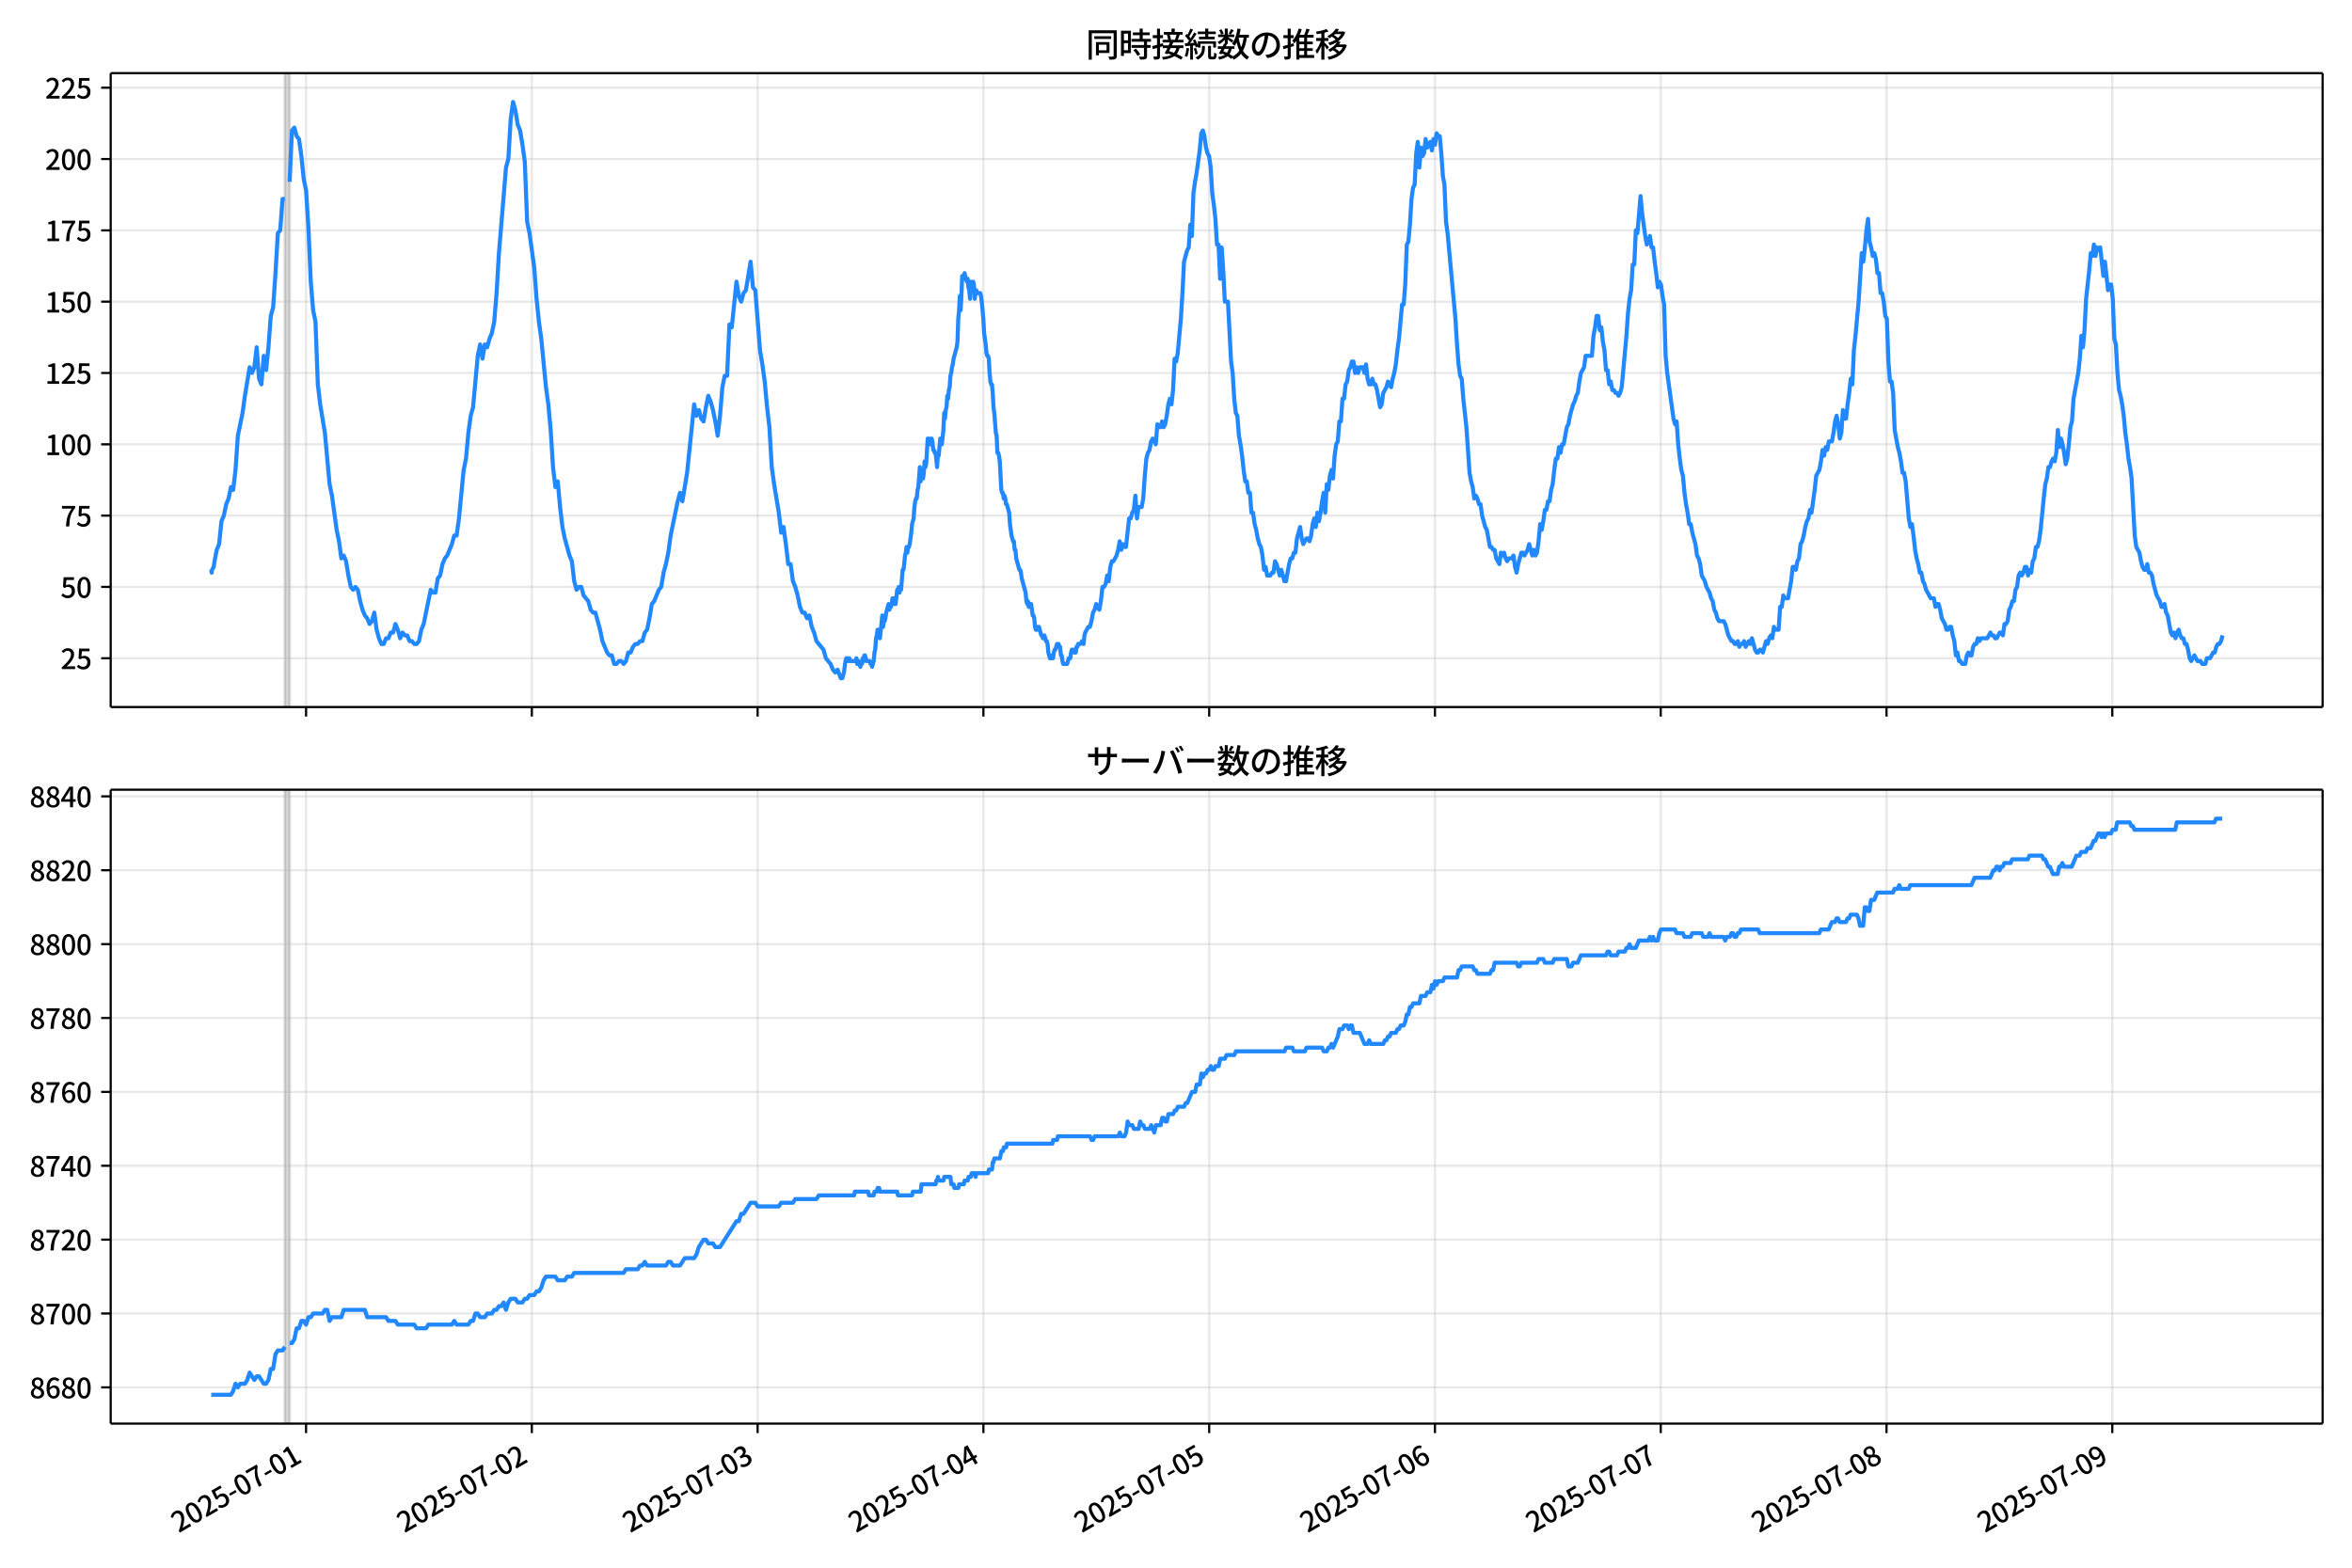 <!DOCTYPE svg  PUBLIC '-//W3C//DTD SVG 1.1//EN'  'http://www.w3.org/Graphics/SVG/1.1/DTD/svg11.dtd'>
<svg version="1.1" viewBox="0 0 864 576" xmlns="http://www.w3.org/2000/svg" xmlns:xlink="http://www.w3.org/1999/xlink">
 <defs>
  <style type="text/css">*{stroke-linejoin: round; stroke-linecap: butt}</style>
 </defs>
 <g id="aa">
  <g id="ab">
   <path d="m0 576h864v-576h-864z" fill="#fff"/>
  </g>
  <g id="ac">
   <g id="ad">
    <path d="m40.66 259.78h812.54v-232.9h-812.54z" fill="#fff"/>
   </g>
   <g id="ae">
    <path d="m104.66 259.78h1.728v-232.9h-1.728z" clip-path="url(#c)" fill="#808080" opacity=".3" stroke="#808080"/>
   </g>
   <g id="af">
    <g id="ag">
     <g id="ah">
      <path d="m112.43 259.78v-232.9" clip-path="url(#c)" fill="none" stroke="#b0b0b0" stroke-linecap="square" stroke-opacity=".3" stroke-width=".8"/>
     </g>
     <g id="ai">
      <defs>
       <path id="f" d="m0 0v3.5" stroke="#000" stroke-width=".8"/>
      </defs>
      <use x="112.431" y="259.778" stroke="#000000" stroke-width=".8" xlink:href="#f"/>
     </g>
    </g>
    <g id="aj">
     <g id="ak">
      <path d="m195.37 259.78v-232.9" clip-path="url(#c)" fill="none" stroke="#b0b0b0" stroke-linecap="square" stroke-opacity=".3" stroke-width=".8"/>
     </g>
     <g id="al">
      <use x="195.371" y="259.778" stroke="#000000" stroke-width=".8" xlink:href="#f"/>
     </g>
    </g>
    <g id="am">
     <g id="an">
      <path d="m278.31 259.78v-232.9" clip-path="url(#c)" fill="none" stroke="#b0b0b0" stroke-linecap="square" stroke-opacity=".3" stroke-width=".8"/>
     </g>
     <g id="ao">
      <use x="278.31" y="259.778" stroke="#000000" stroke-width=".8" xlink:href="#f"/>
     </g>
    </g>
    <g id="ap">
     <g id="aq">
      <path d="m361.25 259.78v-232.9" clip-path="url(#c)" fill="none" stroke="#b0b0b0" stroke-linecap="square" stroke-opacity=".3" stroke-width=".8"/>
     </g>
     <g id="ar">
      <use x="361.25" y="259.778" stroke="#000000" stroke-width=".8" xlink:href="#f"/>
     </g>
    </g>
    <g id="as">
     <g id="at">
      <path d="m444.19 259.78v-232.9" clip-path="url(#c)" fill="none" stroke="#b0b0b0" stroke-linecap="square" stroke-opacity=".3" stroke-width=".8"/>
     </g>
     <g id="au">
      <use x="444.19" y="259.778" stroke="#000000" stroke-width=".8" xlink:href="#f"/>
     </g>
    </g>
    <g id="av">
     <g id="aw">
      <path d="m527.13 259.78v-232.9" clip-path="url(#c)" fill="none" stroke="#b0b0b0" stroke-linecap="square" stroke-opacity=".3" stroke-width=".8"/>
     </g>
     <g id="ax">
      <use x="527.129" y="259.778" stroke="#000000" stroke-width=".8" xlink:href="#f"/>
     </g>
    </g>
    <g id="ay">
     <g id="az">
      <path d="m610.07 259.78v-232.9" clip-path="url(#c)" fill="none" stroke="#b0b0b0" stroke-linecap="square" stroke-opacity=".3" stroke-width=".8"/>
     </g>
     <g id="ba">
      <use x="610.069" y="259.778" stroke="#000000" stroke-width=".8" xlink:href="#f"/>
     </g>
    </g>
    <g id="bb">
     <g id="bc">
      <path d="m693.01 259.78v-232.9" clip-path="url(#c)" fill="none" stroke="#b0b0b0" stroke-linecap="square" stroke-opacity=".3" stroke-width=".8"/>
     </g>
     <g id="bd">
      <use x="693.009" y="259.778" stroke="#000000" stroke-width=".8" xlink:href="#f"/>
     </g>
    </g>
    <g id="be">
     <g id="bf">
      <path d="m775.95 259.78v-232.9" clip-path="url(#c)" fill="none" stroke="#b0b0b0" stroke-linecap="square" stroke-opacity=".3" stroke-width=".8"/>
     </g>
     <g id="bg">
      <use x="775.948" y="259.778" stroke="#000000" stroke-width=".8" xlink:href="#f"/>
     </g>
    </g>
   </g>
   <g id="bh">
    <g id="bi">
     <g id="bj">
      <path d="m40.66 241.85h812.54" clip-path="url(#c)" fill="none" stroke="#b0b0b0" stroke-linecap="square" stroke-opacity=".3" stroke-width=".8"/>
     </g>
     <g id="bk">
      <defs>
       <path id="e" d="m0 0h-3.5" stroke="#000" stroke-width=".8"/>
      </defs>
      <use x="40.66" y="241.854" stroke="#000000" stroke-width=".8" xlink:href="#e"/>
     </g>
     <g id="bl">
      <!-- 25 -->
      <g transform="translate(22.26 245.84) scale(.1 -.1)">
       <defs>
        <path id="b" transform="scale(.016)" d="m282 0v429q697 621 1164 1136 468 515 701 956 234 442 234 826 0 256-87 451-86 196-262 301-176 106-445 106-275 0-506-151-230-150-422-368l-416 410q301 333 637 518 336 186 803 186 429 0 749-176t496-493 176-745q0-455-224-919t-615-935q-390-470-889-950 186 20 394 36t374 16h1184v-634h-3046z"/>
        <path id="i" transform="scale(.016)" d="m1715-90q-365 0-653 90t-506 237q-217 147-383 307l352 480q134-134 294-246t361-183q202-70 452-70 262 0 473 118 212 119 333 346 122 227 122 541 0 460-247 716-246 256-649 256-224 0-384-64t-365-198l-365 237 141 2240h2387v-627h-1747l-109-1204q154 77 307 118 154 42 340 42 397 0 723-160t518-490q192-329 192-847 0-519-224-887t-586-560q-361-192-777-192z"/>
       </defs>
       <use xlink:href="#b"/>
       <use transform="translate(57)" xlink:href="#i"/>
      </g>
     </g>
    </g>
    <g id="bm">
     <g id="bn">
      <path d="m40.66 215.65h812.54" clip-path="url(#c)" fill="none" stroke="#b0b0b0" stroke-linecap="square" stroke-opacity=".3" stroke-width=".8"/>
     </g>
     <g id="bo">
      <use x="40.66" y="215.651" stroke="#000000" stroke-width=".8" xlink:href="#e"/>
     </g>
     <g id="bp">
      <!-- 50 -->
      <g transform="translate(22.26 219.64) scale(.1 -.1)">
       <defs>
        <path id="a" transform="scale(.016)" d="m1830-90q-460 0-806 275-346 276-535 823-188 547-188 1366 0 820 188 1357 189 538 535 803 346 266 806 266 461 0 800-269 340-269 528-803 189-534 189-1354 0-819-189-1366-188-547-528-823-339-275-800-275zm0 589q237 0 422 185 186 186 288 599 103 413 103 1091 0 679-103 1082-102 403-288 582-185 180-422 180-236 0-422-180-186-179-292-582-105-403-105-1082 0-678 105-1091 106-413 292-599 186-185 422-185z"/>
       </defs>
       <use xlink:href="#i"/>
       <use transform="translate(57)" xlink:href="#a"/>
      </g>
     </g>
    </g>
    <g id="bq">
     <g id="br">
      <path d="m40.66 189.45h812.54" clip-path="url(#c)" fill="none" stroke="#b0b0b0" stroke-linecap="square" stroke-opacity=".3" stroke-width=".8"/>
     </g>
     <g id="bs">
      <use x="40.66" y="189.447" stroke="#000000" stroke-width=".8" xlink:href="#e"/>
     </g>
     <g id="bt">
      <!-- 75 -->
      <g transform="translate(22.26 193.43) scale(.1 -.1)">
       <defs>
        <path id="h" transform="scale(.016)" d="m1235 0q32 646 109 1187t224 1024 384 941 576 938h-2208v627h3027v-455q-409-512-665-989-256-476-397-969t-205-1053-90-1251h-755z"/>
       </defs>
       <use xlink:href="#h"/>
       <use transform="translate(57)" xlink:href="#i"/>
      </g>
     </g>
    </g>
    <g id="bu">
     <g id="bv">
      <path d="m40.66 163.24h812.54" clip-path="url(#c)" fill="none" stroke="#b0b0b0" stroke-linecap="square" stroke-opacity=".3" stroke-width=".8"/>
     </g>
     <g id="bw">
      <use x="40.66" y="163.244" stroke="#000000" stroke-width=".8" xlink:href="#e"/>
     </g>
     <g id="bx">
      <!-- 100 -->
      <g transform="translate(16.56 167.23) scale(.1 -.1)">
       <defs>
        <path id="k" transform="scale(.016)" d="m544 0v608h1037v3277h-845v467q333 58 579 147 247 90 451 218h557v-4109h915v-608h-2694z"/>
       </defs>
       <use xlink:href="#k"/>
       <use transform="translate(57)" xlink:href="#a"/>
       <use transform="translate(114)" xlink:href="#a"/>
      </g>
     </g>
    </g>
    <g id="by">
     <g id="bz">
      <path d="m40.66 137.04h812.54" clip-path="url(#c)" fill="none" stroke="#b0b0b0" stroke-linecap="square" stroke-opacity=".3" stroke-width=".8"/>
     </g>
     <g id="ca">
      <use x="40.66" y="137.04" stroke="#000000" stroke-width=".8" xlink:href="#e"/>
     </g>
     <g id="cb">
      <!-- 125 -->
      <g transform="translate(16.56 141.03) scale(.1 -.1)">
       <use xlink:href="#k"/>
       <use transform="translate(57)" xlink:href="#b"/>
       <use transform="translate(114)" xlink:href="#i"/>
      </g>
     </g>
    </g>
    <g id="cc">
     <g id="cd">
      <path d="m40.66 110.84h812.54" clip-path="url(#c)" fill="none" stroke="#b0b0b0" stroke-linecap="square" stroke-opacity=".3" stroke-width=".8"/>
     </g>
     <g id="ce">
      <use x="40.66" y="110.836" stroke="#000000" stroke-width=".8" xlink:href="#e"/>
     </g>
     <g id="cf">
      <!-- 150 -->
      <g transform="translate(16.56 114.82) scale(.1 -.1)">
       <use xlink:href="#k"/>
       <use transform="translate(57)" xlink:href="#i"/>
       <use transform="translate(114)" xlink:href="#a"/>
      </g>
     </g>
    </g>
    <g id="cg">
     <g id="ch">
      <path d="m40.66 84.633h812.54" clip-path="url(#c)" fill="none" stroke="#b0b0b0" stroke-linecap="square" stroke-opacity=".3" stroke-width=".8"/>
     </g>
     <g id="ci">
      <use x="40.66" y="84.633" stroke="#000000" stroke-width=".8" xlink:href="#e"/>
     </g>
     <g id="cj">
      <!-- 175 -->
      <g transform="translate(16.56 88.618) scale(.1 -.1)">
       <use xlink:href="#k"/>
       <use transform="translate(57)" xlink:href="#h"/>
       <use transform="translate(114)" xlink:href="#i"/>
      </g>
     </g>
    </g>
    <g id="ck">
     <g id="cl">
      <path d="m40.66 58.429h812.54" clip-path="url(#c)" fill="none" stroke="#b0b0b0" stroke-linecap="square" stroke-opacity=".3" stroke-width=".8"/>
     </g>
     <g id="cm">
      <use x="40.66" y="58.429" stroke="#000000" stroke-width=".8" xlink:href="#e"/>
     </g>
     <g id="cn">
      <!-- 200 -->
      <g transform="translate(16.56 62.414) scale(.1 -.1)">
       <use xlink:href="#b"/>
       <use transform="translate(57)" xlink:href="#a"/>
       <use transform="translate(114)" xlink:href="#a"/>
      </g>
     </g>
    </g>
    <g id="co">
     <g id="cp">
      <path d="m40.66 32.226h812.54" clip-path="url(#c)" fill="none" stroke="#b0b0b0" stroke-linecap="square" stroke-opacity=".3" stroke-width=".8"/>
     </g>
     <g id="cq">
      <use x="40.66" y="32.226" stroke="#000000" stroke-width=".8" xlink:href="#e"/>
     </g>
     <g id="cr">
      <!-- 225 -->
      <g transform="translate(16.56 36.211) scale(.1 -.1)">
       <use xlink:href="#b"/>
       <use transform="translate(57)" xlink:href="#b"/>
       <use transform="translate(114)" xlink:href="#i"/>
      </g>
     </g>
    </g>
   </g>
   <g id="cs">
    <path d="m77.594 209.36.164 1.048.145-1.048.599-1.048.305-2.096.815-4.193.862-2.096.867-8.385.862-2.096.896-4.193.86-2.096.866-4.193.814 1.048.864-7.337.864-12.578 1.728-8.385.864-6.289 1.728-10.481.864 2.096.864-2.096.864-7.337.864 11.53.864 2.096.864-10.481.864 5.241.864-8.385.864-11.53.864-3.144.864-12.578.864-14.674.864-1.048.864-11.53h.864m1.728-6.289.864-18.867.864-1.048.864 3.144.864 1.048.864 6.289.864 8.385.864 4.193.864 13.626.864 19.915.864 10.481.864 4.193.864 23.059.864 7.337 1.728 10.481 1.728 18.867.864 4.193 1.728 12.578.864 4.193.864 6.289.864-1.048.864 2.096.864 5.241.864 4.193.864 1.048.864-1.048.864 1.048.864 4.193.864 3.144.864 2.096.864 1.048.864 2.096.864-1.048.864-3.144.864 6.289.864 3.144.864 2.096h.864l.864-2.096h.864l.864-2.096h.864l.864-3.144.864 2.096.864 3.144.864-2.096.864 1.048h.864l.864 2.096h.864l.864 1.048h.864l.864-1.048.864-4.193.864-2.096 2.592-12.578.864 1.048h.864l.864-5.241.864-1.048.864-4.193.864-2.096.864-1.048 1.728-4.193.864-3.144h.864l.864-6.289 1.728-17.818.864-4.193.864-9.433.864-6.289.864-3.144 1.728-18.867.864-4.193.864 5.241.864-5.241.864 1.048.864-3.144.864-2.096.864-4.193.864-10.481.864-14.674 2.592-31.444.864-3.144.864-14.674.864-6.289.864 3.144.864 5.241.864 2.096.864 5.241.864 6.289.864 22.011.864 4.193 1.728 12.578.864 11.53.864 8.385.864 6.289 1.728 17.818.864 6.289.864 9.433.864 13.626.864 7.337.864-2.096.864 9.433.864 7.337.864 4.193 1.728 6.289.864 2.096.864 7.337.864 3.144.864-1.048h.864l.864 3.144 1.728 2.096.864 3.144.864 1.048h.864l1.728 6.289.864 4.193 1.728 4.193.864 1.048h.864l.864 3.144h.864l.864-1.048h.864l.864 1.048.864-1.048.864-3.144h.864l.864-2.096.864-1.048h.864l.864-1.048h.864l.864-3.144.864-1.048.864-4.193.864-5.241.864-1.048 1.728-4.193.864-1.048.864-5.241.864-3.144.864-4.193.864-6.289 2.592-12.578.864-3.144.864 3.144 1.728-10.481 2.592-25.155.864 4.193.864-2.096.864 3.144.864 1.048.864-5.241.864-4.193.864 2.096.864 3.144.864 4.193.864 5.241.864-7.337.864-10.481.864-4.193h.864l.864-18.867.864 1.048 1.728-16.77.864 5.241.864 2.096.864-3.144.864-1.048 1.728-10.481.864 9.433.864 1.048 1.728 22.011.864 5.241.864 6.289.864 9.433.864 7.337.864 14.674.864 6.289 1.728 10.481.864 7.337.864-2.096.864 6.289.864 7.337h.864l.864 6.289.864 2.096.864 3.144.864 4.193.864 2.096h.864l.864 2.096.864-1.048.864 4.193.864 2.096.864 3.144 2.592 3.144.864 3.144 1.728 2.096.864 2.096.864 1.048.864-1.048 1.152 3.144h.576l.576-2.096.576-4.193.288-1.048h.576l.288 1.048.288-1.048.288 1.048h2.016l.288-1.048.288 2.096h.288l.288-1.048.576 2.096.288-1.048h.288l.288-2.096.288 1.048.288-2.096h.288l.576 2.096h1.152l.288 1.048h.288l.288 1.048.576-2.096.288-3.144.288-1.048.288-4.193.288-1.048.288-2.096h.576l.288 3.144.864-8.385.288 4.193.288-2.096h.288l.288-1.048.288-2.096.864-3.144.288 2.096.288-1.048h.288l.288-1.048.288-2.096h.576l.288 2.096h.288l.576-5.241h.288l.288-1.048.288 2.096.288-2.096.288 1.048.576-7.337h.288l.288-2.096.288-3.144.288-1.048.288-2.096.288 2.096.288-2.096h.288l.288-1.048.576-4.193.288-3.144.576-2.096.288-4.193.288-2.096.288-1.048h.288l.288-3.144.288-1.048.576-7.337.288 5.241.288-3.144h.288l.288 2.096.288-2.096.288-4.193.288 2.096.288-1.048.576-9.433h.288l.576 2.096.288-2.096h.288l.288 1.048.288 3.144h.288l.288 1.048h.288l.576 5.241.288-5.241.288 1.048.576-6.289.576 2.096.576-5.241.288-6.289.288 2.096.288-3.144.288-1.048.288-4.193.288 1.048.288-3.144.288-1.048.288-4.193.288-1.048.288-2.096.288-1.048.288-2.096 1.152-4.193.288-2.096.288-8.385.288-3.144.288-5.241.288 5.241.288-5.241.288-7.337h.288l.288 1.048.288-2.096.864 3.144.288-1.048.288 3.144.288 1.048.288 3.144.288-6.289.288 2.096.288 1.048.288-3.144.288 1.048.288 5.241.288-2.096.288-1.048.288 1.048h1.152l.288 1.048.288 2.096.576 6.289.288 5.241.576 4.193.288 3.144.288 1.048h.288l.288 1.048.288 5.241.288 3.144.288 1.048h.288l.288 3.144.288 5.241.288 2.096.576 7.337.288 1.048.288 6.289h.288l.288 1.048.288 2.096.576 10.481.288 1.048h.288l.288 2.096.288-1.048.288 1.048.288 2.096h.288l.864 3.144.288 4.193.576 4.193.576 2.096h.288l.288 3.144h.288l.288 3.144 1.152 4.193h.288l.288 1.048.288 2.096 1.44 5.241.288 3.144.288 1.048.288-1.048.288 2.096.288-1.048h.576l.576 4.193h.288l.288 1.048.288 3.144.288 1.048h.576l.288-1.048h.288l.864 3.144h.288l.288 1.048.288-1.048h.288l.576 2.096h.288l.288 1.048.288 3.144.576 2.096h.576l.288-1.048.288 1.048.288-2.096.288-1.048h.288l.576-2.096.288 1.048.288-1.048.288 1.048h.288l.288 3.144h.288l.288 2.096.288 1.048h1.44l.576-2.096h.576l.288-2.096.288-1.048h.576l.288 1.048h.576l.288-2.096h.288l.288-1.048h.864l.576-1.048.576 1.048.288-3.144.288-1.048 1.152-2.096h.576l.576-2.096.576-3.144.576-1.048.576-2.096 1.152 2.096.576-3.144.576-5.241h.576l.576-1.048.576-3.144.576 2.096.576-5.241.576-2.096h.576l1.152-2.096.576-2.096.576-3.144.576 3.144.576-2.096.576 1.048h.576l1.152-10.481h.576l.576-2.096.576-1.048.576-5.241.576 8.385.576-4.193h1.152l.576-3.144.576-8.385.576-6.289.576-2.096.576-1.048.576-3.144.576-1.048 1.152 2.096.576-7.337.576 1.048h.576l.576-2.096.576 2.096.576-1.048.576-3.144.576-4.193.576-2.096.576 2.096.576-5.241.576-11.53.576 1.048.576-3.144 1.152-12.578.576-9.433.576-11.53 1.152-4.193.576-1.048.576-8.385.576 4.193.576-15.722.576-4.193.576-3.144 1.152-8.385.576-6.289.576-1.048.576 2.096.576 4.193.576 2.096.576 1.048.576 4.193.576 9.433.576 4.193.576 5.241.576 9.433h.576l.576 12.578.576-11.53.576 8.385.576 11.53h1.152l1.152 22.011.576 4.193.576 9.433.576 5.241.576 1.048.576 7.337.576 3.144.576 4.193.576 5.241.576 4.193h.576l.576 4.193h.576l.576 7.337h.576l.576 4.193.576 2.096.576 3.144.576 2.096.576 1.048.576 3.144.576 5.241.576-1.048.576 3.144h1.152l.576-1.048h.576l.576-4.193.576 1.048 1.152 4.193.576-2.096 1.152 4.193h.576l1.152-6.289.576-2.096h.576l.576-2.096h.576l.576-5.241 1.152-4.193.576 4.193.576 2.096 1.152-2.096h.576l.576 1.048.576-2.096.576-4.193.576-2.096.576 3.144.576-5.241.576 3.144.576-3.144.576-4.193.576-3.144.576 7.337.576-10.481.576 2.096.576-5.241.576-2.096.576 3.144.576-8.385.576-4.193.576-1.048.576-7.337h.576l.576-8.385h.576l.576-5.241.576-1.048.576-4.193.576-1.048.576-2.096h.576l.576 4.193.576-2.096.576 2.096.576-2.096h1.152l.576 2.096.576-3.144.576 5.241.576 2.096h.576l.576-2.096.576 2.096h.576l.576 2.096 1.152 6.289.576-1.048.576-4.193 1.152-2.096.576-2.096 1.152 2.096.576-3.144.576-2.096.576-3.144.576-5.241.576-4.193 1.152-12.578h.576l.576-7.337.576-14.674.576-1.048.576-6.289.576-9.433.576-4.193.576-1.048.576-11.53.576-4.193.576 9.433.576-7.337.576 3.144.576-1.048.576-5.241.576 3.144 1.152-2.096.576 3.144.576-4.193.576 2.096.576-4.193.576 1.048h.576l.576 6.289.576 8.385.576 3.144.576 13.626.576 4.193 2.88 31.444.576 9.433.576 7.337.576 4.193.576 1.048.576 7.337 1.152 10.481 1.152 16.77.576 3.144.576 2.096.576 4.193.576-1.048.576 1.048.576 2.096h.576l.576 4.193 1.152 4.193.576 1.048 1.152 6.289h.576l.576 1.048h.576l.576 3.144 1.152 2.096.576-4.193.576 1.048.576-1.048.576 2.096.576 1.048.576-1.048h1.152l.576-1.048.576 4.193.576 2.096.576-3.144 1.152-4.193h.576l.576 1.048 1.152-2.096.576-2.096 1.152 4.193.576-2.096.576 2.096.576-1.048.576-4.193.576-6.289.576 2.096.576-3.144.576-4.193h.576l.576-3.144h.576l.576-4.193.576-2.096.576-5.241.576-4.193h.576l.576-4.193.576 2.096.576-3.144h.576l1.152-6.289.576-1.048.576-3.144 1.152-4.193.576-1.048.576-2.096.576-1.048.576-4.193.576-3.144 1.152-2.096.576-4.193h2.304l.576-7.337.576-3.144.576-4.193h.576l.576 5.241.576-1.048.576 5.241.576 3.144.576 7.337h.576l.576 5.241.576-1.048.576 3.144h.576l.576 1.048h.576l.576 1.048.576-1.048.576-2.096 1.728-18.867.576-8.385.576-5.241.576-3.144.576-9.433h.576l.576-12.578.576 1.048 1.152-13.626.576 6.289 1.152 8.385.576 3.144.576-1.048.576-2.096.576 4.193h.576l.576 5.241.576 4.193.576 5.241.576-2.096.576 1.048.576 4.193.576 3.144.576 18.867.576 6.289 2.304 16.77.576 2.096.576-1.048.576 8.385.576 5.241.576 4.193.576 2.096.576 6.289.576 4.193.576 3.144.576 4.193h.576l.576 3.144 1.152 4.193.576 4.193.576 1.048.576 2.096.576 4.193 1.152 2.096.576 2.096 1.152 2.096.576 2.096.576 1.048.576 3.144.576 1.048.576 2.096.576 1.048h1.728l.576 1.048 1.152 4.193 1.152 2.096h.576l.576 1.048h.576l.576-1.048.576 2.096.576-1.048h.576l.576-1.048.576 2.096 1.152-2.096.576 1.048.576-2.096 1.152 4.193.576 1.048h.576l.576-1.048h.576l.576 1.048 1.152-4.193.576 1.048.576-2.096.576-1.048.576 1.048.576-4.193.576 1.048h1.152l.576-8.385h.576l.576-4.193.576 1.048h1.152l1.152-6.289.576-5.241h.576l.576 1.048.576-3.144.576-1.048.576-5.241.576-1.048.576-2.096.576-3.144.576-2.096.576-1.048.576-3.144.576 1.048 1.152-8.385.576-5.241 1.152-2.096.576-3.144.576-4.193.576 2.096.576-3.144.576 1.048.576-3.144h1.152l.576-3.144.576-4.193.576-2.096.576 3.144.576 5.241.576-2.096.576-8.385.576 3.144h.576l.576-5.241.576-4.193.576-5.241.576 2.096.576-12.578.576-5.241 1.152-12.578 1.152-17.818.576 3.144.576-5.241.576-6.289.576-4.193.576 8.385.576 2.096.576 3.144.576-1.048.576 2.096.576 5.241h.576l.576 7.337h.576l.576 3.144.576 5.241.576 1.048.576 15.722.576 7.337h.576l.576 4.193.576 13.626 1.152 6.289.576 2.096.576 3.144.576 4.193h.576l.576 3.144 1.152 13.626.576 3.144.576-1.048.576 4.193.576 5.241.576 3.144.576 2.096.576 3.144h.576l.576 3.144.576 1.048.576 2.096 1.728 3.144h1.152l.576 3.144.576-1.048h.576l.576 2.096.576 3.144 1.152 2.096.576 2.096h.576l.576-1.048h.576l.576 3.144.576 2.096.576 5.241.576-1.048.576 3.144h.576l.576 1.048h1.152l.576-3.144.576-1.048.576 1.048h.576l.576-3.144.576-1.048h.576l.576-2.096.576 1.048.576-1.048h2.304l1.152-2.096.576 1.048h.576l.576 1.048h.576l1.152-2.096h.576l.576 1.048.576-4.193h.576l.576-1.048.576-4.193.576-1.048.576-2.096h.576l.576-4.193.576-1.048.576-4.193.576-1.048.576 1.048.576-1.048.576-2.096h.576l.576 3.144.576-2.096.576 1.048.576-4.193.576-1.048.576-4.193h.576l.576-2.096.576-4.193 1.152-11.53.576-5.241.576-2.096.576-4.193h.576l.576-2.096.576-1.048.576 1.048.576-3.144.576-8.385.576 6.289.576-3.144.576 2.096.576 3.144.576 4.193.576-2.096.576-5.241.576-6.289.576-2.096.576-8.385 1.728-9.433.576-5.241.576-8.385.576 4.193.576-6.289.576-11.53 1.152-10.481.576-6.289.576 1.048.576-4.193.576 4.193.576-3.144.576 1.048.576-1.048 1.152 10.481.576-5.241 1.152 10.481.576-2.096h.576l.576 5.241.576 14.674.576 2.096.576 10.481.576 6.289.576 2.096.576 3.144.576 4.193.576 6.289.576 4.193.576 5.241.576 3.144.576 4.193 1.152 20.963.576 4.193 1.152 2.096.576 3.144.576 2.096.576 1.048h.576l.576-2.096.576 3.144h.576l.576 1.048.576 3.144 1.152 4.193 1.152 2.096.576 2.096h.576l.576-1.048.576 3.144.576 1.048 1.152 6.289.576 1.048.576-1.048.576 2.096.576-2.096.576-1.048.576 2.096.576 1.048h.576l.576 2.096h.576l.576 2.096.576 3.144.576 1.048 1.152-2.096 1.152 2.096h1.152l.576 1.048h1.152l.576-2.096h1.152l1.152-2.096h.576l.576-2.096.576-1.048h.576l.576-1.048.576-2.096v0" clip-path="url(#c)" fill="none" stroke="#28f" stroke-linecap="square" stroke-width="1.5"/>
   </g>
   <g id="ct">
    <path d="m40.66 259.78v-232.9" fill="none" stroke="#000" stroke-linecap="square" stroke-width=".8"/>
   </g>
   <g id="cu">
    <path d="m853.2 259.78v-232.9" fill="none" stroke="#000" stroke-linecap="square" stroke-width=".8"/>
   </g>
   <g id="cv">
    <path d="m40.66 259.78h812.54" fill="none" stroke="#000" stroke-linecap="square" stroke-width=".8"/>
   </g>
   <g id="cw">
    <path d="m40.66 26.88h812.54" fill="none" stroke="#000" stroke-linecap="square" stroke-width=".8"/>
   </g>
   <g id="cx">
    <!-- 同時接続数の推移 -->
    <g transform="translate(398.93 20.88) scale(.12 -.12)">
     <defs>
      <path id="v" transform="scale(.016)" d="m1587 3936h3232v-518h-3232v518zm320-1114h557v-2534h-557v2534zm301 0h2291v-2086h-2291v512h1734v1069h-1734v505zm-1683 2260h5113v-570h-4524v-5056h-589v5626zm4768 0h595v-4896q0-250-67-397t-227-218q-160-77-426-96t-675-19q-13 83-45 192t-77 218q-45 108-89 185 281-13 527-13 247 0 330 0 83 7 118 42 36 35 36 112v4890z"/>
      <path id="t" transform="scale(.016)" d="m2714 4672h3238v-525h-3238v525zm-244-1235h3712v-538h-3712v538zm20-1184h3635v-531h-3635v531zm1523 3155h595v-2310h-595v2310zm832-2451h589v-2823q0-230-61-364-61-135-227-199-167-70-423-86t-633-16q-20 121-78 285-57 163-121 284 275-6 509-9t310-3q77 6 106 28 29 23 29 93v2810zm-2023-1677 487 282q153-160 313-352t294-381q135-189 206-343l-519-313q-64 153-189 348-124 196-278 394-154 199-314 365zm-2086 3718h1619v-4281h-1619v544h1056v3187h-1056v550zm32-1843h1293v-537h-1293v537zm-320 1843h563v-4832h-563v4832z"/>
      <path id="u" transform="scale(.016)" d="m3866 5408h614v-870h-614v870zm-1479-653h3597v-518h-3597v518zm-230-1485h4e3v-518h-4e3v518zm825 922 519 102q64-160 121-342 58-182 96-352 39-170 45-304l-544-128q-6 134-42 313-35 180-83 365-48 186-112 346zm1856 109 589-71q-96-275-202-557-105-281-195-486l-518 77q58 147 122 329 64 183 118 372t86 336zm-2643-2106h3943v-518h-3943v518zm1408 685 602-115q-167-371-362-784t-390-797-362-685l-525 179q160 288 346 666t368 784 323 752zm-659-2157 358 403q352-102 733-240 381-137 752-304 371-166 697-336 327-169 558-329l-384-461q-218 160-532 336-313 176-685 345-371 170-755 323-384 154-742 263zm1894 1114 583-71q-122-550-353-944-230-393-604-662t-922-435q-547-167-1296-269-25 128-93 269-67 141-137 230 678 64 1168 192t819 349q330 221 531 550 202 330 304 791zm-4684 217q396 90 953 240 557 151 1120 311l77-544q-525-154-1053-311-528-156-963-284l-134 588zm121 2093h1965v-563h-1965v563zm819 1248h576v-5229q0-236-51-374t-192-208q-141-77-355-99-214-23-541-16-13 115-64 288t-109 294q205-6 381-6t234 0q64 0 92 28 29 29 29 93v5229z"/>
      <path id="s" transform="scale(.016)" d="m4058 5408h595v-1798h-595v1798zm-1415-563h3443v-499h-3443v499zm231-992h3008v-499h-3008v499zm-224-877h3475v-1203h-531v729h-2432v-729h-512v1203zm1964-877h551v-1881q0-122 22-157 23-35 106-35 25 0 92 0 68 0 135 0t99 0q51 0 83 54t45 224 19 515q90-70 234-131t259-93q-19-429-83-662-64-234-183-326-118-93-316-93-39 0-103 0t-134 0-138 0q-67 0-99 0-237 0-365 64t-176 218q-48 153-48 422v1881zm-1164-6h550v-455q0-243-48-528-48-284-186-579-137-294-409-572-272-279-727-503-70 90-192 208-121 118-230 195 416 205 665 438 250 234 371 474 122 240 164 467 42 228 42 413v442zm-2240 3309 524-192q-121-244-259-503-137-259-275-496t-259-416l-410 173q122 186 246 438 125 253 240 515 116 263 193 481zm716-743 500-230q-224-359-496-756-272-396-548-764-275-368-518-650l-358 205q179 211 377 483 199 272 387 569 189 298 358 592 170 295 298 551zm-1721-665 307 403q166-154 339-340 173-185 320-364t224-327l-326-460q-77 160-218 348-141 189-314 384-172 196-332 356zm1485-832 435 179q128-211 249-458 122-246 215-474 93-227 137-412l-473-211q-32 185-119 422-86 237-201 486-115 250-243 468zm-1530-583q422 26 998 54 576 29 1184 68l7-499q-570-45-1127-84-556-38-992-70l-70 531zm1702-992 436 135q121-276 214-596t118-556l-454-148q-26 237-112 563-86 327-202 602zm-1363 109 499-83q-57-455-163-897-105-441-253-748-51 32-134 73-83 42-170 83-86 42-144 62 148 294 234 697t131 813zm691 627h525v-2861h-525v2861z"/>
      <path id="o" transform="scale(.016)" d="m224 2022h3187v-499h-3187v499zm51 2247h3111v-487h-3111v487zm1127-1735 563-121q-154-320-333-672t-352-679q-173-326-326-582l-532 173q148 243 324 566t345 669q170 346 311 646zm934-832 563-64q-89-480-262-838t-461-614-701-432-976-298q-25 128-99 269t-157 237q659 102 1085 303 426 202 666 554t342 883zm422 3597 519-211q-147-218-298-436-150-217-278-377l-403 186q121 173 252 413 132 240 208 425zm-1203 109h563v-2957h-563v2957zm-1075-320 448 186q134-192 246-420 112-227 157-393l-467-211q-38 172-147 406t-237 432zm1094-1050 397-236q-160-263-400-529-240-265-519-489-278-224-553-378-51 103-141 237-89 135-179 218 269 109 534 294 266 186 493 416 228 231 368 467zm487-204q83-45 246-145 163-99 352-211t346-211 221-150l-327-423q-83 77-230 198-147 122-317 253-170 132-327 250-156 119-259 189l295 250zm1798 396h2311v-556h-2311v556zm115 1178 615-90q-103-640-263-1235t-384-1101q-224-505-512-889-44 57-134 134t-186 157-166 125q275 339 473 796 199 458 340 995 141 538 217 1108zm1223-1510 614-58q-147-1101-445-1940-297-838-813-1443-515-604-1321-1014-26 71-90 177-64 105-134 208-70 102-128 159 742 346 1212 880 471 535 730 1290 260 755 375 1741zm-1005-135q134-851 387-1597 253-745 659-1305 407-560 1002-874-70-57-154-150-83-93-154-189-70-96-121-179-633 371-1056 988-422 618-688 1434-265 816-425 1783l550 89zm-3309-3065 327 416q377-148 754-330 378-182 701-378 324-195 548-368l-416-435q-211 179-519 378-307 198-666 383-358 186-729 334z"/>
      <path id="r" transform="scale(.016)" d="m3686 4378q-64-493-163-1041-99-547-265-1084-192-653-432-1104t-522-688-595-237q-320 0-596 221-275 221-448 621-172 400-172 931 0 537 220 1017 221 480 611 851 391 372 909 583 519 211 1121 211 576 0 1040-186 464-185 793-515 330-329 502-771 173-441 173-941 0-672-278-1194-278-521-816-851-538-329-1318-444l-378 601q166 20 307 42t263 48q307 70 585 217 279 148 496 375 218 227 342 534 125 308 125 692t-122 713q-121 330-358 573-236 243-582 380-346 138-781 138-525 0-935-186-409-185-694-489-284-304-432-656-147-352-147-678 0-365 89-605 90-240 224-355 135-115 276-115t288 144 297 457q151 314 298 800 147 461 246 982 100 522 145 1021l684-12z"/>
      <path id="p" transform="scale(.016)" d="m2995 2925h2893v-519h-2893v519zm0-1280h2893v-519h-2893v519zm-64-1299h3232v-557h-3232v557zm1312 3577h563v-3763h-563v3763zm429 1466 634-141q-154-390-340-794-185-403-339-684l-512 140q103 199 208 458 106 259 195 528 90 269 154 493zm-1472 25 582-147q-153-518-371-1018-217-499-483-931t-573-758q-38 64-109 160-70 96-147 198-77 103-141 160 416 416 733 1034t509 1302zm128-1203h2720v-537h-2720v-4205h-582v4422l313 320h269zm-3174-2157q396 90 953 240 557 151 1120 311l77-544q-525-154-1053-311-528-156-963-284l-134 588zm121 2093h1965v-563h-1965v563zm819 1248h576v-5229q0-236-51-374t-192-208q-141-77-355-99-214-23-541-16-13 115-64 288t-109 294q205-6 381-6t234 0q64 0 92 28 29 29 29 93v5229z"/>
      <path id="n" transform="scale(.016)" d="m4051 5402 595-109q-281-493-729-941t-1107-806q-39 64-106 144t-141 153q-73 74-137 119 608 288 1011 678t614 762zm-77-557h1511v-493h-1863l352 493zm1293 0h109l109 25 384-179q-192-505-496-905t-695-701q-390-301-845-519-454-217-947-358-44 109-137 253t-176 227q448 109 867 294 419 186 777 445 359 259 631 592t419 730v96zm-1990-954 377 307q167-96 336-218 170-121 320-249 151-128 247-237l-397-332q-90 108-237 236t-317 259q-169 132-329 234zm1107-934 595-109q-307-538-803-1031-496-492-1232-876-38 64-102 144t-138 156q-74 77-138 116 455 217 807 483t604 554q253 288 407 563zm-90-589h1460v-506h-1818l358 506zm1268 0h121l109 26 384-167q-192-614-531-1075t-787-794q-448-332-983-553-534-221-1129-355-45 115-132 269-86 153-176 249 551 96 1043 285 493 189 903 473 410 285 714 669t464 883v90zm-2132-1056 410 339q186-102 384-237 198-134 371-275t282-269l-435-371q-103 128-270 272-166 144-361 288t-381 253zm-2150 3533h589v-5376h-589v5376zm-992-1242h2336v-569h-2336v569zm1024-224 365-160q-96-339-231-707-134-368-291-727-157-358-336-672-179-313-365-537-44 128-134 291t-160 272q173 192 339 457 167 266 323 570 157 304 282 618t208 595zm941 1946 416-467q-314-122-695-221-380-99-784-173-403-74-780-131-20 102-71 236-51 135-102 231 358 58 732 138 375 80 711 179t573 208zm-397-2579q58-45 179-170 122-125 266-266 144-140 259-265t160-183l-352-473q-58 102-157 255-99 154-218 317-118 164-227 311-108 147-185 237l275 237z"/>
     </defs>
     <use xlink:href="#v"/>
     <use transform="translate(100)" xlink:href="#t"/>
     <use transform="translate(200)" xlink:href="#u"/>
     <use transform="translate(300)" xlink:href="#s"/>
     <use transform="translate(400)" xlink:href="#o"/>
     <use transform="translate(500)" xlink:href="#r"/>
     <use transform="translate(600)" xlink:href="#p"/>
     <use transform="translate(700)" xlink:href="#n"/>
    </g>
   </g>
  </g>
  <g id="cy">
   <g id="cz">
    <path d="m40.66 523.06h812.54v-232.9h-812.54z" fill="#fff"/>
   </g>
   <g id="da">
    <path d="m104.66 523.06h1.728v-232.9h-1.728z" clip-path="url(#d)" fill="#808080" opacity=".3" stroke="#808080"/>
   </g>
   <g id="db">
    <g id="dc">
     <g id="dd">
      <path d="m112.43 523.06v-232.9" clip-path="url(#d)" fill="none" stroke="#b0b0b0" stroke-linecap="square" stroke-opacity=".3" stroke-width=".8"/>
     </g>
     <g id="de">
      <use x="112.431" y="523.055" stroke="#000000" stroke-width=".8" xlink:href="#f"/>
     </g>
     <g id="df">
      <!-- 2025-07-01 -->
      <g transform="translate(65.642 563.33) rotate(-30) scale(.1 -.1)">
       <defs>
        <path id="g" transform="scale(.016)" d="m301 1536v544h1689v-544h-1689z"/>
       </defs>
       <use xlink:href="#b"/>
       <use transform="translate(57)" xlink:href="#a"/>
       <use transform="translate(114)" xlink:href="#b"/>
       <use transform="translate(171)" xlink:href="#i"/>
       <use transform="translate(228)" xlink:href="#g"/>
       <use transform="translate(263.7)" xlink:href="#a"/>
       <use transform="translate(320.7)" xlink:href="#h"/>
       <use transform="translate(377.7)" xlink:href="#g"/>
       <use transform="translate(413.4)" xlink:href="#a"/>
       <use transform="translate(470.4)" xlink:href="#k"/>
      </g>
     </g>
    </g>
    <g id="dg">
     <g id="dh">
      <path d="m195.37 523.06v-232.9" clip-path="url(#d)" fill="none" stroke="#b0b0b0" stroke-linecap="square" stroke-opacity=".3" stroke-width=".8"/>
     </g>
     <g id="di">
      <use x="195.371" y="523.055" stroke="#000000" stroke-width=".8" xlink:href="#f"/>
     </g>
     <g id="dj">
      <!-- 2025-07-02 -->
      <g transform="translate(148.58 563.33) rotate(-30) scale(.1 -.1)">
       <use xlink:href="#b"/>
       <use transform="translate(57)" xlink:href="#a"/>
       <use transform="translate(114)" xlink:href="#b"/>
       <use transform="translate(171)" xlink:href="#i"/>
       <use transform="translate(228)" xlink:href="#g"/>
       <use transform="translate(263.7)" xlink:href="#a"/>
       <use transform="translate(320.7)" xlink:href="#h"/>
       <use transform="translate(377.7)" xlink:href="#g"/>
       <use transform="translate(413.4)" xlink:href="#a"/>
       <use transform="translate(470.4)" xlink:href="#b"/>
      </g>
     </g>
    </g>
    <g id="dk">
     <g id="dl">
      <path d="m278.31 523.06v-232.9" clip-path="url(#d)" fill="none" stroke="#b0b0b0" stroke-linecap="square" stroke-opacity=".3" stroke-width=".8"/>
     </g>
     <g id="dm">
      <use x="278.31" y="523.055" stroke="#000000" stroke-width=".8" xlink:href="#f"/>
     </g>
     <g id="dn">
      <!-- 2025-07-03 -->
      <g transform="translate(231.52 563.33) rotate(-30) scale(.1 -.1)">
       <defs>
        <path id="x" transform="scale(.016)" d="m1715-90q-371 0-656 90t-503 240q-217 150-377 323l359 474q211-205 479-359 269-153 634-153 269 0 467 92 199 93 311 266t112 423q0 256-125 451t-429 300q-304 106-835 106v551q467 0 732 105 266 106 384 291 119 186 119 423 0 307-192 489-192 183-531 183-269 0-503-119-233-118-438-316l-384 460q282 256 614 413 333 157 737 157 422 0 748-144 327-144 512-413 186-269 186-659 0-403-221-685-221-281-592-422v-26q269-70 490-227t349-400 128-557q0-422-215-726-214-304-573-468-358-163-787-163z"/>
       </defs>
       <use xlink:href="#b"/>
       <use transform="translate(57)" xlink:href="#a"/>
       <use transform="translate(114)" xlink:href="#b"/>
       <use transform="translate(171)" xlink:href="#i"/>
       <use transform="translate(228)" xlink:href="#g"/>
       <use transform="translate(263.7)" xlink:href="#a"/>
       <use transform="translate(320.7)" xlink:href="#h"/>
       <use transform="translate(377.7)" xlink:href="#g"/>
       <use transform="translate(413.4)" xlink:href="#a"/>
       <use transform="translate(470.4)" xlink:href="#x"/>
      </g>
     </g>
    </g>
    <g id="do">
     <g id="dp">
      <path d="m361.25 523.06v-232.9" clip-path="url(#d)" fill="none" stroke="#b0b0b0" stroke-linecap="square" stroke-opacity=".3" stroke-width=".8"/>
     </g>
     <g id="dq">
      <use x="361.25" y="523.055" stroke="#000000" stroke-width=".8" xlink:href="#f"/>
     </g>
     <g id="dr">
      <!-- 2025-07-04 -->
      <g transform="translate(314.46 563.33) rotate(-30) scale(.1 -.1)">
       <defs>
        <path id="m" transform="scale(.016)" d="m2170 0v3072q0 192 12 457 13 266 20 458h-26q-90-179-183-365-92-185-195-364l-921-1415h2579v-576h-3328v493l1875 2957h858v-4717h-691z"/>
       </defs>
       <use xlink:href="#b"/>
       <use transform="translate(57)" xlink:href="#a"/>
       <use transform="translate(114)" xlink:href="#b"/>
       <use transform="translate(171)" xlink:href="#i"/>
       <use transform="translate(228)" xlink:href="#g"/>
       <use transform="translate(263.7)" xlink:href="#a"/>
       <use transform="translate(320.7)" xlink:href="#h"/>
       <use transform="translate(377.7)" xlink:href="#g"/>
       <use transform="translate(413.4)" xlink:href="#a"/>
       <use transform="translate(470.4)" xlink:href="#m"/>
      </g>
     </g>
    </g>
    <g id="ds">
     <g id="dt">
      <path d="m444.19 523.06v-232.9" clip-path="url(#d)" fill="none" stroke="#b0b0b0" stroke-linecap="square" stroke-opacity=".3" stroke-width=".8"/>
     </g>
     <g id="du">
      <use x="444.19" y="523.055" stroke="#000000" stroke-width=".8" xlink:href="#f"/>
     </g>
     <g id="dv">
      <!-- 2025-07-05 -->
      <g transform="translate(397.4 563.33) rotate(-30) scale(.1 -.1)">
       <use xlink:href="#b"/>
       <use transform="translate(57)" xlink:href="#a"/>
       <use transform="translate(114)" xlink:href="#b"/>
       <use transform="translate(171)" xlink:href="#i"/>
       <use transform="translate(228)" xlink:href="#g"/>
       <use transform="translate(263.7)" xlink:href="#a"/>
       <use transform="translate(320.7)" xlink:href="#h"/>
       <use transform="translate(377.7)" xlink:href="#g"/>
       <use transform="translate(413.4)" xlink:href="#a"/>
       <use transform="translate(470.4)" xlink:href="#i"/>
      </g>
     </g>
    </g>
    <g id="dw">
     <g id="dx">
      <path d="m527.13 523.06v-232.9" clip-path="url(#d)" fill="none" stroke="#b0b0b0" stroke-linecap="square" stroke-opacity=".3" stroke-width=".8"/>
     </g>
     <g id="dy">
      <use x="527.129" y="523.055" stroke="#000000" stroke-width=".8" xlink:href="#f"/>
     </g>
     <g id="dz">
      <!-- 2025-07-06 -->
      <g transform="translate(480.34 563.33) rotate(-30) scale(.1 -.1)">
       <defs>
        <path id="l" transform="scale(.016)" d="m1971-90q-339 0-634 144-294 144-518 435-224 292-352 733-128 442-128 1044 0 678 147 1161 148 483 397 784 250 301 570 445t665 144q397 0 688-147 292-147 490-359l-403-448q-128 154-327 253-198 99-409 99-307 0-567-182-259-182-413-605-153-422-153-1145 0-608 115-1002t326-589q212-195 493-195 212 0 375 121 163 122 259 343t96 522q0 300-90 511-89 212-259 320-169 109-419 109-211 0-451-134t-458-461l-25 538q134 192 313 323t374 201q196 71 375 71 397 0 694-163 298-163 467-490 170-326 170-825 0-468-195-817-195-348-512-544-317-195-701-195z"/>
       </defs>
       <use xlink:href="#b"/>
       <use transform="translate(57)" xlink:href="#a"/>
       <use transform="translate(114)" xlink:href="#b"/>
       <use transform="translate(171)" xlink:href="#i"/>
       <use transform="translate(228)" xlink:href="#g"/>
       <use transform="translate(263.7)" xlink:href="#a"/>
       <use transform="translate(320.7)" xlink:href="#h"/>
       <use transform="translate(377.7)" xlink:href="#g"/>
       <use transform="translate(413.4)" xlink:href="#a"/>
       <use transform="translate(470.4)" xlink:href="#l"/>
      </g>
     </g>
    </g>
    <g id="ea">
     <g id="eb">
      <path d="m610.07 523.06v-232.9" clip-path="url(#d)" fill="none" stroke="#b0b0b0" stroke-linecap="square" stroke-opacity=".3" stroke-width=".8"/>
     </g>
     <g id="ec">
      <use x="610.069" y="523.055" stroke="#000000" stroke-width=".8" xlink:href="#f"/>
     </g>
     <g id="ed">
      <!-- 2025-07-07 -->
      <g transform="translate(563.28 563.33) rotate(-30) scale(.1 -.1)">
       <use xlink:href="#b"/>
       <use transform="translate(57)" xlink:href="#a"/>
       <use transform="translate(114)" xlink:href="#b"/>
       <use transform="translate(171)" xlink:href="#i"/>
       <use transform="translate(228)" xlink:href="#g"/>
       <use transform="translate(263.7)" xlink:href="#a"/>
       <use transform="translate(320.7)" xlink:href="#h"/>
       <use transform="translate(377.7)" xlink:href="#g"/>
       <use transform="translate(413.4)" xlink:href="#a"/>
       <use transform="translate(470.4)" xlink:href="#h"/>
      </g>
     </g>
    </g>
    <g id="ee">
     <g id="ef">
      <path d="m693.01 523.06v-232.9" clip-path="url(#d)" fill="none" stroke="#b0b0b0" stroke-linecap="square" stroke-opacity=".3" stroke-width=".8"/>
     </g>
     <g id="eg">
      <use x="693.009" y="523.055" stroke="#000000" stroke-width=".8" xlink:href="#f"/>
     </g>
     <g id="eh">
      <!-- 2025-07-08 -->
      <g transform="translate(646.22 563.33) rotate(-30) scale(.1 -.1)">
       <defs>
        <path id="j" transform="scale(.016)" d="m1830-90q-441 0-787 163-345 164-547 448-202 285-202 650 0 314 122 557t314 419 403 291v32q-256 186-442 458-185 272-185 643 0 365 176 640t480 425q304 151 694 151 410 0 704-160t457-439q164-278 164-649 0-237-96-448t-234-381q-137-169-291-278v-32q218-115 397-285 179-169 288-406t109-557q0-346-189-628-189-281-532-448-342-166-803-166zm314 2708q205 198 310 419 106 221 106 464 0 211-83 384t-247 272q-163 99-393 99-288 0-480-183-192-182-192-502 0-256 134-429 135-172 359-294t486-230zm-294-2170q236 0 418 89 183 90 285 253 103 164 103 388 0 211-90 367-89 157-246 272-157 116-368 215t-454 195q-244-173-398-426-153-252-153-553 0-237 118-416 119-179 324-282 205-102 461-102z"/>
       </defs>
       <use xlink:href="#b"/>
       <use transform="translate(57)" xlink:href="#a"/>
       <use transform="translate(114)" xlink:href="#b"/>
       <use transform="translate(171)" xlink:href="#i"/>
       <use transform="translate(228)" xlink:href="#g"/>
       <use transform="translate(263.7)" xlink:href="#a"/>
       <use transform="translate(320.7)" xlink:href="#h"/>
       <use transform="translate(377.7)" xlink:href="#g"/>
       <use transform="translate(413.4)" xlink:href="#a"/>
       <use transform="translate(470.4)" xlink:href="#j"/>
      </g>
     </g>
    </g>
    <g id="ei">
     <g id="ej">
      <path d="m775.95 523.06v-232.9" clip-path="url(#d)" fill="none" stroke="#b0b0b0" stroke-linecap="square" stroke-opacity=".3" stroke-width=".8"/>
     </g>
     <g id="ek">
      <use x="775.948" y="523.055" stroke="#000000" stroke-width=".8" xlink:href="#f"/>
     </g>
     <g id="el">
      <!-- 2025-07-09 -->
      <g transform="translate(729.16 563.33) rotate(-30) scale(.1 -.1)">
       <defs>
        <path id="w" transform="scale(.016)" d="m1562-90q-410 0-708 150-297 151-502 356l403 461q141-160 346-256t422-96q224 0 425 102 202 103 352 333 151 230 237 614 87 384 87 941 0 589-115 970t-323 563-496 182q-205 0-372-118-166-118-262-336t-96-525q0-301 86-512 87-211 259-323 173-112 417-112 224 0 460 141 237 141 448 461l32-544q-134-180-313-314t-371-208-384-74q-391 0-689 166-297 167-467 496-169 330-169 823 0 467 195 816t515 541 698 192q339 0 636-138 298-137 519-419 221-281 349-710t128-1018q0-691-141-1187t-391-807q-249-310-563-461-313-150-652-150z"/>
       </defs>
       <use xlink:href="#b"/>
       <use transform="translate(57)" xlink:href="#a"/>
       <use transform="translate(114)" xlink:href="#b"/>
       <use transform="translate(171)" xlink:href="#i"/>
       <use transform="translate(228)" xlink:href="#g"/>
       <use transform="translate(263.7)" xlink:href="#a"/>
       <use transform="translate(320.7)" xlink:href="#h"/>
       <use transform="translate(377.7)" xlink:href="#g"/>
       <use transform="translate(413.4)" xlink:href="#a"/>
       <use transform="translate(470.4)" xlink:href="#w"/>
      </g>
     </g>
    </g>
   </g>
   <g id="em">
    <g id="en">
     <g id="eo">
      <path d="m40.66 509.75h812.54" clip-path="url(#d)" fill="none" stroke="#b0b0b0" stroke-linecap="square" stroke-opacity=".3" stroke-width=".8"/>
     </g>
     <g id="ep">
      <use x="40.66" y="509.755" stroke="#000000" stroke-width=".8" xlink:href="#e"/>
     </g>
     <g id="eq">
      <!-- 8680 -->
      <g transform="translate(10.86 513.74) scale(.1 -.1)">
       <use xlink:href="#j"/>
       <use transform="translate(57)" xlink:href="#l"/>
       <use transform="translate(114)" xlink:href="#j"/>
       <use transform="translate(171)" xlink:href="#a"/>
      </g>
     </g>
    </g>
    <g id="er">
     <g id="es">
      <path d="m40.66 482.61h812.54" clip-path="url(#d)" fill="none" stroke="#b0b0b0" stroke-linecap="square" stroke-opacity=".3" stroke-width=".8"/>
     </g>
     <g id="et">
      <use x="40.66" y="482.611" stroke="#000000" stroke-width=".8" xlink:href="#e"/>
     </g>
     <g id="eu">
      <!-- 8700 -->
      <g transform="translate(10.86 486.6) scale(.1 -.1)">
       <use xlink:href="#j"/>
       <use transform="translate(57)" xlink:href="#h"/>
       <use transform="translate(114)" xlink:href="#a"/>
       <use transform="translate(171)" xlink:href="#a"/>
      </g>
     </g>
    </g>
    <g id="ev">
     <g id="ew">
      <path d="m40.66 455.47h812.54" clip-path="url(#d)" fill="none" stroke="#b0b0b0" stroke-linecap="square" stroke-opacity=".3" stroke-width=".8"/>
     </g>
     <g id="ex">
      <use x="40.66" y="455.466" stroke="#000000" stroke-width=".8" xlink:href="#e"/>
     </g>
     <g id="ey">
      <!-- 8720 -->
      <g transform="translate(10.86 459.45) scale(.1 -.1)">
       <use xlink:href="#j"/>
       <use transform="translate(57)" xlink:href="#h"/>
       <use transform="translate(114)" xlink:href="#b"/>
       <use transform="translate(171)" xlink:href="#a"/>
      </g>
     </g>
    </g>
    <g id="ez">
     <g id="fa">
      <path d="m40.66 428.32h812.54" clip-path="url(#d)" fill="none" stroke="#b0b0b0" stroke-linecap="square" stroke-opacity=".3" stroke-width=".8"/>
     </g>
     <g id="fb">
      <use x="40.66" y="428.322" stroke="#000000" stroke-width=".8" xlink:href="#e"/>
     </g>
     <g id="fc">
      <!-- 8740 -->
      <g transform="translate(10.86 432.31) scale(.1 -.1)">
       <use xlink:href="#j"/>
       <use transform="translate(57)" xlink:href="#h"/>
       <use transform="translate(114)" xlink:href="#m"/>
       <use transform="translate(171)" xlink:href="#a"/>
      </g>
     </g>
    </g>
    <g id="fd">
     <g id="fe">
      <path d="m40.66 401.18h812.54" clip-path="url(#d)" fill="none" stroke="#b0b0b0" stroke-linecap="square" stroke-opacity=".3" stroke-width=".8"/>
     </g>
     <g id="ff">
      <use x="40.66" y="401.178" stroke="#000000" stroke-width=".8" xlink:href="#e"/>
     </g>
     <g id="fg">
      <!-- 8760 -->
      <g transform="translate(10.86 405.16) scale(.1 -.1)">
       <use xlink:href="#j"/>
       <use transform="translate(57)" xlink:href="#h"/>
       <use transform="translate(114)" xlink:href="#l"/>
       <use transform="translate(171)" xlink:href="#a"/>
      </g>
     </g>
    </g>
    <g id="fh">
     <g id="fi">
      <path d="m40.66 374.03h812.54" clip-path="url(#d)" fill="none" stroke="#b0b0b0" stroke-linecap="square" stroke-opacity=".3" stroke-width=".8"/>
     </g>
     <g id="fj">
      <use x="40.66" y="374.033" stroke="#000000" stroke-width=".8" xlink:href="#e"/>
     </g>
     <g id="fk">
      <!-- 8780 -->
      <g transform="translate(10.86 378.02) scale(.1 -.1)">
       <use xlink:href="#j"/>
       <use transform="translate(57)" xlink:href="#h"/>
       <use transform="translate(114)" xlink:href="#j"/>
       <use transform="translate(171)" xlink:href="#a"/>
      </g>
     </g>
    </g>
    <g id="fl">
     <g id="fm">
      <path d="m40.66 346.89h812.54" clip-path="url(#d)" fill="none" stroke="#b0b0b0" stroke-linecap="square" stroke-opacity=".3" stroke-width=".8"/>
     </g>
     <g id="fn">
      <use x="40.66" y="346.889" stroke="#000000" stroke-width=".8" xlink:href="#e"/>
     </g>
     <g id="fo">
      <!-- 8800 -->
      <g transform="translate(10.86 350.87) scale(.1 -.1)">
       <use xlink:href="#j"/>
       <use transform="translate(57)" xlink:href="#j"/>
       <use transform="translate(114)" xlink:href="#a"/>
       <use transform="translate(171)" xlink:href="#a"/>
      </g>
     </g>
    </g>
    <g id="fp">
     <g id="fq">
      <path d="m40.66 319.74h812.54" clip-path="url(#d)" fill="none" stroke="#b0b0b0" stroke-linecap="square" stroke-opacity=".3" stroke-width=".8"/>
     </g>
     <g id="fr">
      <use x="40.66" y="319.745" stroke="#000000" stroke-width=".8" xlink:href="#e"/>
     </g>
     <g id="fs">
      <!-- 8820 -->
      <g transform="translate(10.86 323.73) scale(.1 -.1)">
       <use xlink:href="#j"/>
       <use transform="translate(57)" xlink:href="#j"/>
       <use transform="translate(114)" xlink:href="#b"/>
       <use transform="translate(171)" xlink:href="#a"/>
      </g>
     </g>
    </g>
    <g id="ft">
     <g id="fu">
      <path d="m40.66 292.6h812.54" clip-path="url(#d)" fill="none" stroke="#b0b0b0" stroke-linecap="square" stroke-opacity=".3" stroke-width=".8"/>
     </g>
     <g id="fv">
      <use x="40.66" y="292.601" stroke="#000000" stroke-width=".8" xlink:href="#e"/>
     </g>
     <g id="fw">
      <!-- 8840 -->
      <g transform="translate(10.86 296.59) scale(.1 -.1)">
       <use xlink:href="#j"/>
       <use transform="translate(57)" xlink:href="#j"/>
       <use transform="translate(114)" xlink:href="#m"/>
       <use transform="translate(171)" xlink:href="#a"/>
      </g>
     </g>
    </g>
   </g>
   <g id="fx">
    <path d="m77.594 512.47h7.241l.814-1.357.864-2.714.864 1.357.864-1.357h1.728l.864-1.357.864-2.714 1.728 2.714.864-1.357h.864l1.728 2.714h.864l.864-1.357.864-4.072h.864l.864-5.429.864-1.357h1.728l.864-1.357m1.728-1.357h.864l.864-1.357.864-4.072h.864l.864-2.714h.864l.864 1.357.864-2.714h.864l.864-1.357h3.456l.864-1.357h.864l.864 4.072.864-1.357h3.456l.864-2.714h7.776l.864 2.714h6.912l.864 1.357h2.592l.864 1.357h6.048l.864 1.357h3.456l.864-1.357h8.639l.864-1.357.864 1.357h4.32l.864-1.357h.864l.864-2.714h.864l.864 1.357h1.728l.864-1.357h1.728l.864-1.357h.864l.864-1.357h.864l.864-1.357.864 2.714.864-2.714.864-1.357h1.728l.864 1.357h1.728l.864-1.357h.864l.864-1.357h1.728l.864-1.357h.864l.864-1.357.864-2.714.864-1.357h3.456l.864 1.357h2.592l.864-1.357h1.728l.864-1.357h18.143l.864-1.357h4.32l.864-1.357h.864l.864-1.357.864 1.357h6.912l.864-1.357h.864l.864 1.357h2.592l1.728-2.714h3.456l.864-1.357.864-2.714 1.728-2.714h.864l.864 1.357h1.728l.864 1.357h1.728l6.048-9.501h.864l.864-2.714h.864l2.592-4.072h1.728l.864 1.357h7.776l.864-1.357h4.32l.864-1.357h7.776l.864-1.357h12.959l.288-1.357h4.896l.288 1.357h1.728l.288-1.357h.864l.288-1.357h.576l.288 1.357h6.336l.288 1.357h5.184l.288-1.357h2.88l.288-2.714h5.184l.288-1.357h.288l.288-1.357.288 1.357h1.728l.288-1.357h2.304l.288 2.714h.864l.288 1.357h1.44l.288-1.357h1.728l.288-1.357h1.152l.288-1.357h.864l.288-1.357h1.152l.288 1.357.288-1.357h4.32l.288-1.357h1.152l.288-2.714h.288l.288-1.357h2.016l.576-2.714h.576l.288-1.357h.864l.288-1.357h16.703l.288-1.357h1.44l.288-1.357h11.807l.576 1.357h.576l.576-1.357h8.639l.576-1.357.576 1.357h1.152l.576-1.357.576-4.072.576 1.357h1.152l.576 1.357h1.728l.576-2.714.576 1.357h.576l.576 1.357h1.728l.576-1.357 1.152 2.714.576-2.714h1.728l.576-2.714h.576l.576 1.357h.576l.576-2.714h1.728l.576-1.357h.576l.576-1.357h2.304l.576-1.357h.576l1.728-4.072h1.152l.576-2.714h1.152l.576-4.072.576 1.357.576-1.357h.576l.576-1.357h.576l.576-1.357.576 1.357h.576l.576-1.357h1.152l.576-2.714h1.728l.576-1.357h2.88l.576-1.357h17.855l.576-1.357h2.304l.576 1.357h4.032l.576-1.357h5.76l.576 1.357h1.152l.576-1.357h.576l.576-1.357.576 1.357 1.728-4.072.576-2.714h1.152l.576-1.357h1.152l.576 1.357.576-1.357h.576l.576 2.714h2.304l1.728 4.072h1.152l.576-1.357.576 1.357h4.608l.576-1.357h.576l.576-1.357h.576l.576-1.357h1.728l.576-1.357h.576l.576-1.357h1.152l.576-1.357.576-2.714h.576l.576-2.714h.576l.576-1.357h2.304l.576-2.714h1.728l.576-1.357h1.152l.576-2.714.576 1.357.576-2.714.576 1.357.576-1.357h1.728l.576-1.357h4.608l.576-2.714h.576l.576-1.357h4.032l.576 1.357h.576l.576 1.357h4.608l.576-1.357h.576l.576-2.714h8.064l.576 1.357h.576l.576-1.357h5.76l.576-1.357h1.728l.576 1.357h2.88l.576-1.357h4.608l.576 2.714h1.152l.576-1.357h1.728l1.152-2.714h9.216l.576-1.357h.576l.576 1.357h2.304l.576-1.357h2.304l.576-1.357h.576l.576-1.357.576 1.357h1.728l1.152-2.714h3.456l.576-1.357.576 1.357.576-1.357.576 1.357h1.152l.576-2.714.576-1.357h5.184l.576 1.357h2.304l.576 1.357h2.304l.576-1.357h3.456l.576 1.357h1.728l.576-1.357.576 1.357h4.608l.576 1.357.576-1.357h1.152l.576-1.357h.576l.576 1.357h.576l.576-1.357h.576l.576-1.357h6.336l.576 1.357h21.887l.576-1.357h2.88l1.152-2.714h1.152l.576-1.357h.576l.576 1.357h2.304l.576-1.357h.576l.576-1.357h2.304l.576 1.357.576 2.714h1.152l.576-6.786h.576l.576 1.357h.576l.576-4.072h1.152l1.152-2.714h5.76l.576-1.357h1.152l.576-1.357.576 1.357h2.88l.576-1.357h22.463l1.152-2.714h5.76l1.152-2.714h.576l.576-1.357h.576l.576 1.357.576-1.357h.576l.576-1.357h2.304l.576-1.357h5.76l.576-1.357h4.608l.576 1.357h.576l1.152 2.714h.576l1.152 2.714h1.728l.576-2.714h.576l.576-1.357.576 1.357h2.88l1.728-4.072h1.152l.576-1.357h1.728l.576-1.357h1.152l1.152-2.714h.576l1.152-2.714h.576l.576 1.357.576-1.357.576 1.357.576-1.357h1.728l.576-1.357h1.152l.576-2.714h4.608l.576 1.357h.576l.576 1.357h14.975l.576-2.714h13.823l.576-1.357h2.304v0" clip-path="url(#d)" fill="none" stroke="#28f" stroke-linecap="square" stroke-width="1.5"/>
   </g>
   <g id="fy">
    <path d="m40.66 523.06v-232.9" fill="none" stroke="#000" stroke-linecap="square" stroke-width=".8"/>
   </g>
   <g id="fz">
    <path d="m853.2 523.06v-232.9" fill="none" stroke="#000" stroke-linecap="square" stroke-width=".8"/>
   </g>
   <g id="ga">
    <path d="m40.66 523.06h812.54" fill="none" stroke="#000" stroke-linecap="square" stroke-width=".8"/>
   </g>
   <g id="gb">
    <path d="m40.66 290.16h812.54" fill="none" stroke="#000" stroke-linecap="square" stroke-width=".8"/>
   </g>
   <g id="gc">
    <!-- サーバー数の推移 -->
    <g transform="translate(398.93 284.16) scale(.12 -.12)">
     <defs>
      <path id="z" transform="scale(.016)" d="m4685 2893q0-621-84-1111-83-489-288-877-204-387-569-691t-928-560l-544 512q448 167 781 371 333 205 550 503 218 298 323 739 106 442 106 1075v1620q0 192-10 339-9 147-22 217h723q-6-70-22-217t-16-339v-1581zm-2304 2086q-7-64-23-199-16-134-16-313v-2317q0-128 6-256 7-128 13-224 7-96 13-140h-710q6 44 12 140 7 96 13 221 7 125 7 259v2317q0 122-10 256-9 135-28 256h723zm-1978-1197q45-12 144-22t237-20q138-9 285-9h4217q237 0 394 13t246 26v-679q-76 7-240 13-163 6-393 6h-4224q-147 0-282-3-134-3-234-10-99-6-150-12v697z"/>
      <path id="q" transform="scale(.016)" d="m621 2854q109-6 265-16 157-9 339-16 183-6 349-6 128 0 352 0t509 0 598 0q314 0 624 0 311 0 586 0t486 0q212 0 327 0 230 0 416 16t301 22v-793q-109 6-308 19-198 13-409 13-109 0-324 0-214 0-489 0t-586 0q-310 0-624 0-313 0-598 0t-509 0-352 0q-262 0-525-10-262-9-428-22v793z"/>
      <path id="y" transform="scale(.016)" d="m4941 5037q83-109 176-269t182-320q90-160 154-288l-416-179q-96 192-240 448t-272 435l416 173zm723 275q83-122 182-282 100-160 196-317 96-156 153-271l-416-186q-102 205-246 454-144 250-279 429l410 173zm-4339-3360q102 262 201 556 100 295 183 612t144 630q61 314 93 602l723-147q-19-83-45-183-26-99-48-195t-42-166q-32-154-86-394t-131-512-164-551q-86-278-182-514-115-301-269-618-153-317-326-618-173-300-346-550l-697 294q301 397 563 874t429 880zm3155 198q-96 250-215 531-118 282-243 567-124 285-246 534-122 250-224 429l659 218q96-179 221-429t253-535q128-284 249-566 122-281 218-525 90-230 195-518 106-288 211-592 106-304 195-589 90-285 154-515l-729-237q-84 352-199 736t-240 768-259 723z"/>
     </defs>
     <use xlink:href="#z"/>
     <use transform="translate(100)" xlink:href="#q"/>
     <use transform="translate(200)" xlink:href="#y"/>
     <use transform="translate(300)" xlink:href="#q"/>
     <use transform="translate(400)" xlink:href="#o"/>
     <use transform="translate(500)" xlink:href="#r"/>
     <use transform="translate(600)" xlink:href="#p"/>
     <use transform="translate(700)" xlink:href="#n"/>
    </g>
   </g>
  </g>
 </g>
 <defs>
  <clipPath id="c">
   <rect x="40.66" y="26.88" width="812.54" height="232.9"/>
  </clipPath>
  <clipPath id="d">
   <rect x="40.66" y="290.16" width="812.54" height="232.9"/>
  </clipPath>
 </defs>
</svg>
